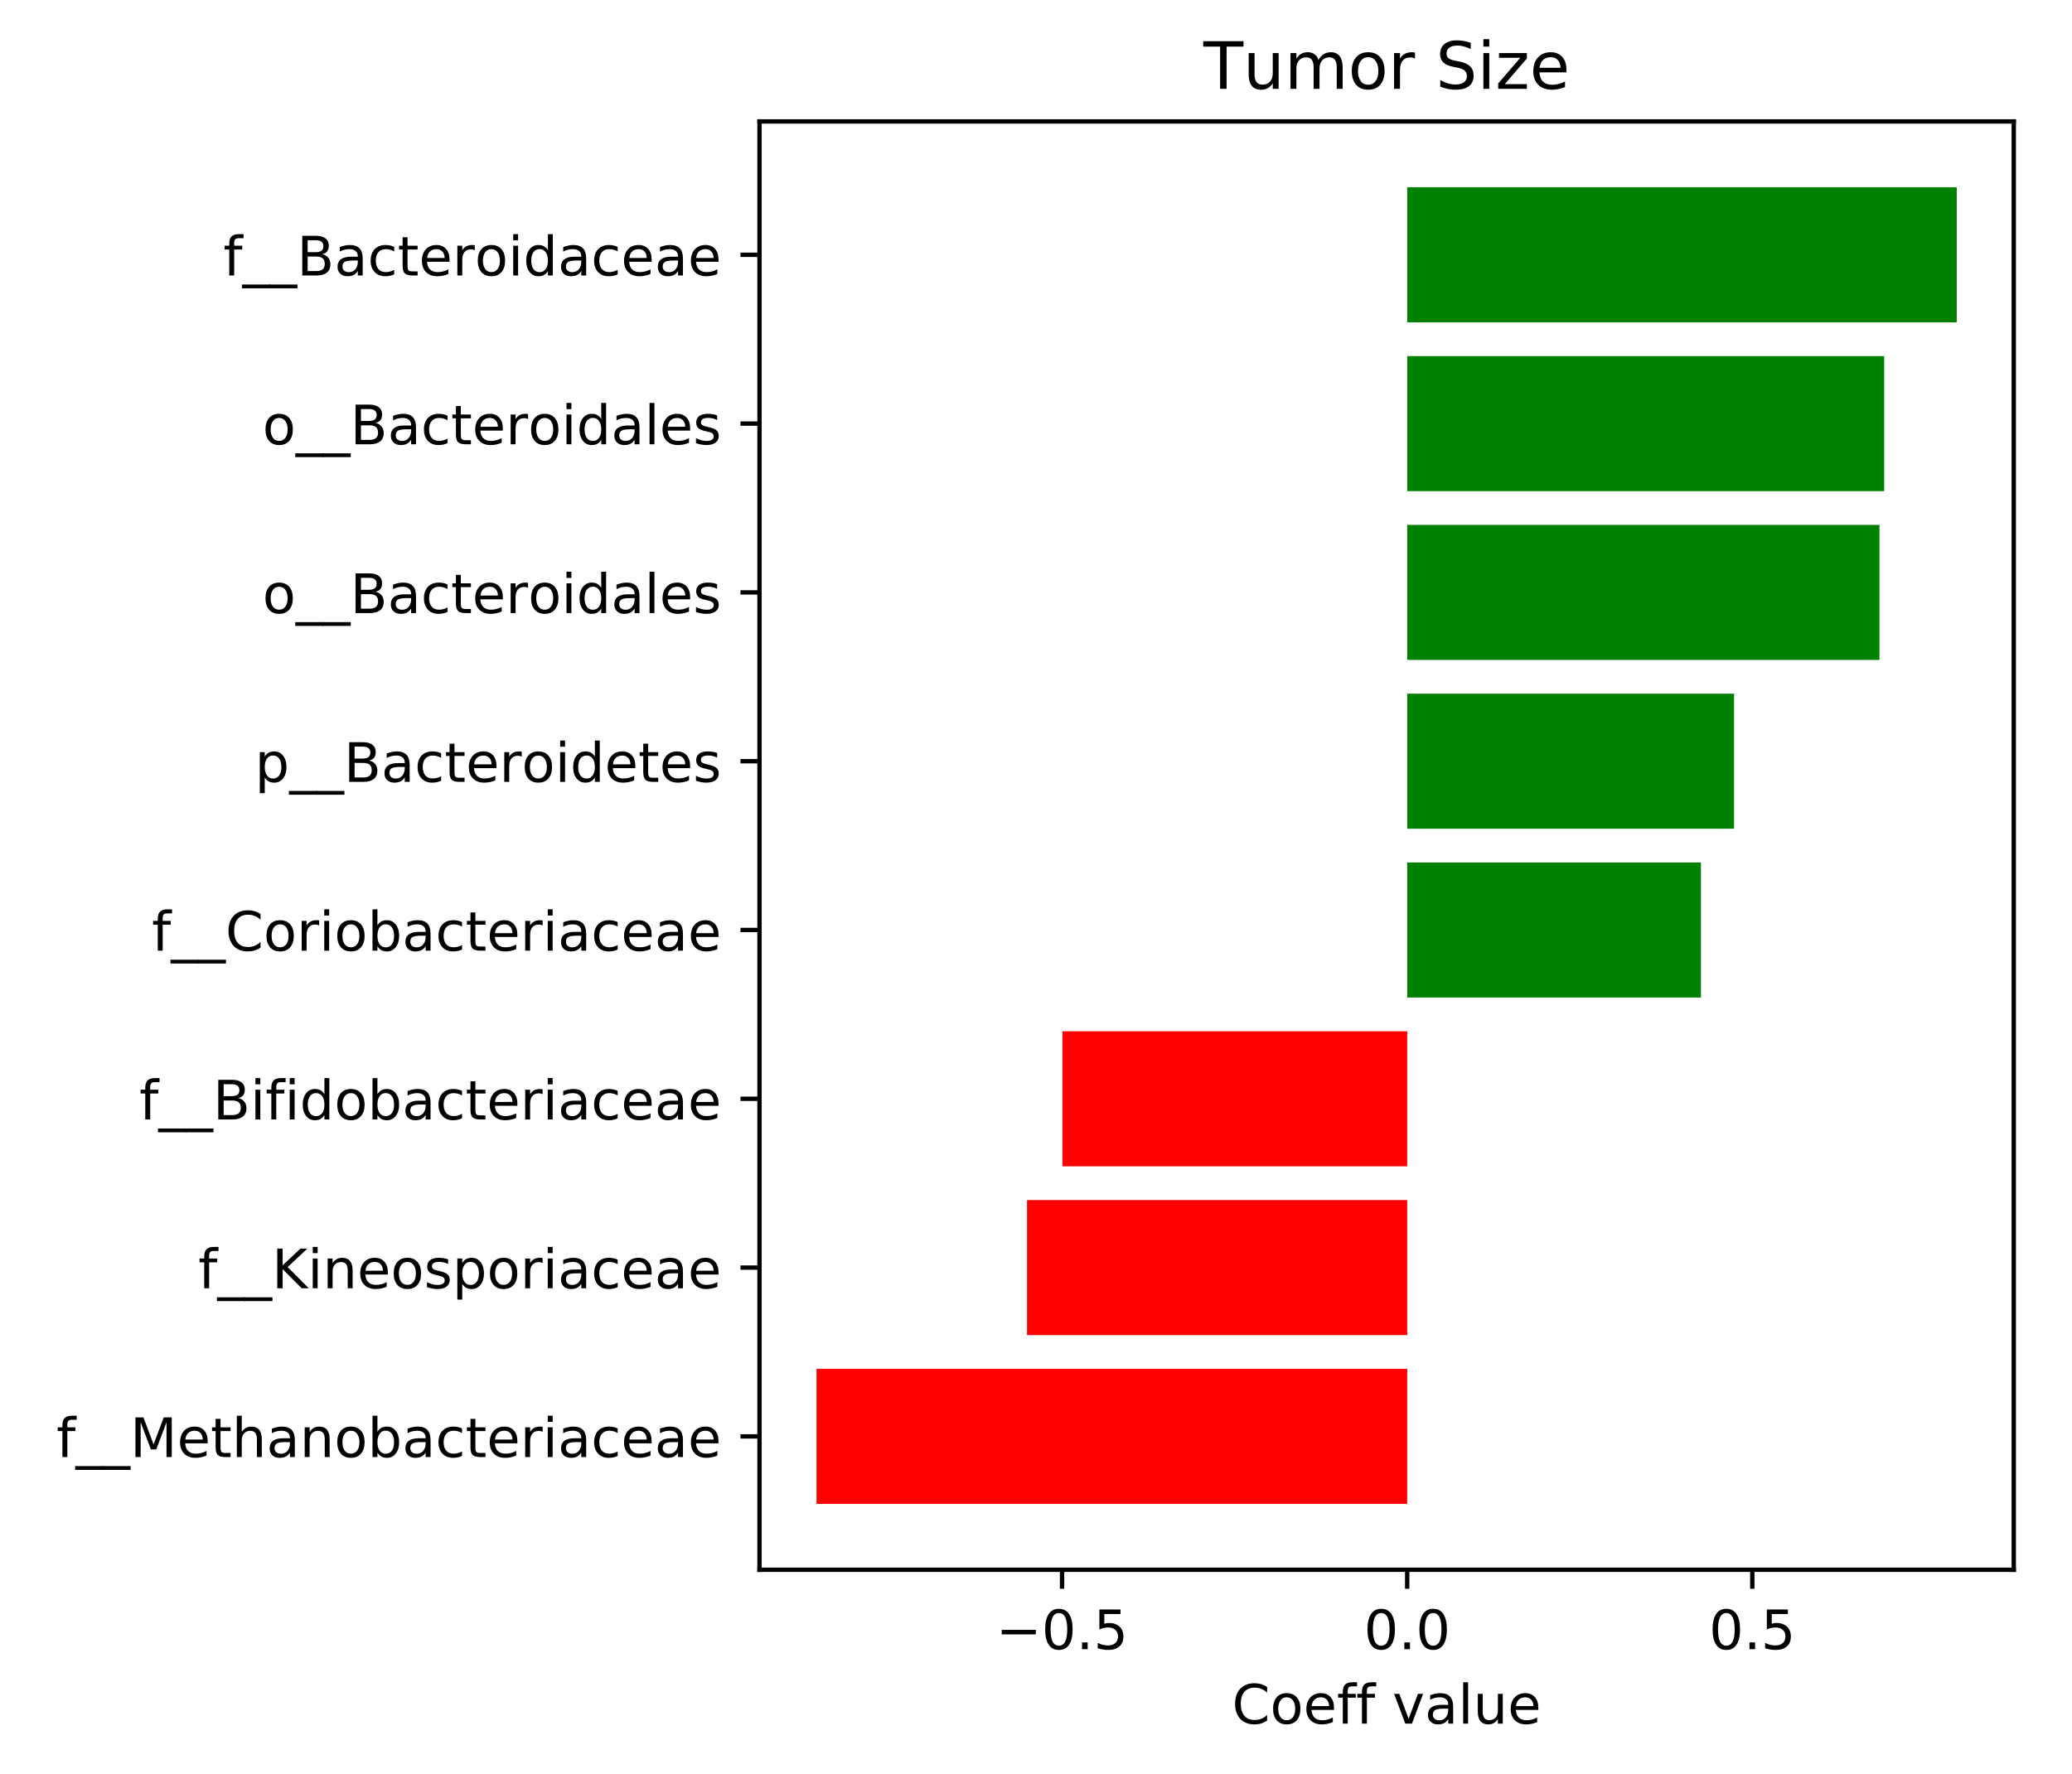 <?xml version="1.0" encoding="utf-8" standalone="no"?>
<!DOCTYPE svg PUBLIC "-//W3C//DTD SVG 1.1//EN"
  "http://www.w3.org/Graphics/SVG/1.1/DTD/svg11.dtd">
<!-- Created with matplotlib (https://matplotlib.org/) -->
<svg height="325.986pt" version="1.1" viewBox="0 0 380.62 325.986" width="380.62pt" xmlns="http://www.w3.org/2000/svg" xmlns:xlink="http://www.w3.org/1999/xlink">
 <defs>
  <style type="text/css">
*{stroke-linecap:butt;stroke-linejoin:round;}
  </style>
 </defs>
 <g id="figure_1">
  <g id="patch_1">
   <path d="M 0 325.986 
L 380.62 325.986 
L 380.62 0 
L 0 0 
z
" style="fill:#ffffff;"/>
  </g>
  <g id="axes_1">
   <g id="patch_2">
    <path d="M 139.52 288.43 
L 369.92 288.43 
L 369.92 22.318 
L 139.52 22.318 
z
" style="fill:#ffffff;"/>
   </g>
   <g id="patch_3">
    <path clip-path="url(#p825b801113)" d="M 258.496 276.334 
L 149.993 276.334 
L 149.993 251.522 
L 258.496 251.522 
z
" style="fill:#ff0000;"/>
   </g>
   <g id="patch_4">
    <path clip-path="url(#p825b801113)" d="M 258.496 245.319 
L 188.663 245.319 
L 188.663 220.506 
L 258.496 220.506 
z
" style="fill:#ff0000;"/>
   </g>
   <g id="patch_5">
    <path clip-path="url(#p825b801113)" d="M 258.496 214.303 
L 195.166 214.303 
L 195.166 189.491 
L 258.496 189.491 
z
" style="fill:#ff0000;"/>
   </g>
   <g id="patch_6">
    <path clip-path="url(#p825b801113)" d="M 258.496 183.288 
L 312.457 183.288 
L 312.457 158.476 
L 258.496 158.476 
z
" style="fill:#008000;"/>
   </g>
   <g id="patch_7">
    <path clip-path="url(#p825b801113)" d="M 258.496 152.273 
L 318.54 152.273 
L 318.54 127.46 
L 258.496 127.46 
z
" style="fill:#008000;"/>
   </g>
   <g id="patch_8">
    <path clip-path="url(#p825b801113)" d="M 258.496 121.257 
L 345.252 121.257 
L 345.252 96.445 
L 258.496 96.445 
z
" style="fill:#008000;"/>
   </g>
   <g id="patch_9">
    <path clip-path="url(#p825b801113)" d="M 258.496 90.242 
L 346.115 90.242 
L 346.115 65.43 
L 258.496 65.43 
z
" style="fill:#008000;"/>
   </g>
   <g id="patch_10">
    <path clip-path="url(#p825b801113)" d="M 258.496 59.226 
L 359.448 59.226 
L 359.448 34.414 
L 258.496 34.414 
z
" style="fill:#008000;"/>
   </g>
   <g id="matplotlib.axis_1">
    <g id="xtick_1">
     <g id="line2d_1">
      <defs>
       <path d="M 0 0 
L 0 3.5 
" id="ma48982e461" style="stroke:#000000;stroke-width:0.8;"/>
      </defs>
      <g>
       <use style="stroke:#000000;stroke-width:0.8;" x="195.099" xlink:href="#ma48982e461" y="288.43"/>
      </g>
     </g>
     <g id="text_1">
      <!-- −0.5 -->
      <defs>
       <path d="M 10.594 35.5 
L 73.188 35.5 
L 73.188 27.203 
L 10.594 27.203 
z
" id="DejaVuSans-8722"/>
       <path d="M 31.781 66.406 
Q 24.172 66.406 20.328 58.906 
Q 16.5 51.422 16.5 36.375 
Q 16.5 21.391 20.328 13.891 
Q 24.172 6.391 31.781 6.391 
Q 39.453 6.391 43.281 13.891 
Q 47.125 21.391 47.125 36.375 
Q 47.125 51.422 43.281 58.906 
Q 39.453 66.406 31.781 66.406 
z
M 31.781 74.219 
Q 44.047 74.219 50.516 64.516 
Q 56.984 54.828 56.984 36.375 
Q 56.984 17.969 50.516 8.266 
Q 44.047 -1.422 31.781 -1.422 
Q 19.531 -1.422 13.062 8.266 
Q 6.594 17.969 6.594 36.375 
Q 6.594 54.828 13.062 64.516 
Q 19.531 74.219 31.781 74.219 
z
" id="DejaVuSans-48"/>
       <path d="M 10.688 12.406 
L 21 12.406 
L 21 0 
L 10.688 0 
z
" id="DejaVuSans-46"/>
       <path d="M 10.797 72.906 
L 49.516 72.906 
L 49.516 64.594 
L 19.828 64.594 
L 19.828 46.734 
Q 21.969 47.469 24.109 47.828 
Q 26.266 48.188 28.422 48.188 
Q 40.625 48.188 47.75 41.5 
Q 54.891 34.812 54.891 23.391 
Q 54.891 11.625 47.562 5.094 
Q 40.234 -1.422 26.906 -1.422 
Q 22.312 -1.422 17.547 -0.641 
Q 12.797 0.141 7.719 1.703 
L 7.719 11.625 
Q 12.109 9.234 16.797 8.062 
Q 21.484 6.891 26.703 6.891 
Q 35.156 6.891 40.078 11.328 
Q 45.016 15.766 45.016 23.391 
Q 45.016 31 40.078 35.438 
Q 35.156 39.891 26.703 39.891 
Q 22.75 39.891 18.812 39.016 
Q 14.891 38.141 10.797 36.281 
z
" id="DejaVuSans-53"/>
      </defs>
      <g transform="translate(182.957 303.029)scale(0.1 -0.1)">
       <use xlink:href="#DejaVuSans-8722"/>
       <use x="83.789" xlink:href="#DejaVuSans-48"/>
       <use x="147.412" xlink:href="#DejaVuSans-46"/>
       <use x="179.199" xlink:href="#DejaVuSans-53"/>
      </g>
     </g>
    </g>
    <g id="xtick_2">
     <g id="line2d_2">
      <g>
       <use style="stroke:#000000;stroke-width:0.8;" x="258.496" xlink:href="#ma48982e461" y="288.43"/>
      </g>
     </g>
     <g id="text_2">
      <!-- 0.0 -->
      <g transform="translate(250.545 303.029)scale(0.1 -0.1)">
       <use xlink:href="#DejaVuSans-48"/>
       <use x="63.623" xlink:href="#DejaVuSans-46"/>
       <use x="95.41" xlink:href="#DejaVuSans-48"/>
      </g>
     </g>
    </g>
    <g id="xtick_3">
     <g id="line2d_3">
      <g>
       <use style="stroke:#000000;stroke-width:0.8;" x="321.894" xlink:href="#ma48982e461" y="288.43"/>
      </g>
     </g>
     <g id="text_3">
      <!-- 0.5 -->
      <g transform="translate(313.942 303.029)scale(0.1 -0.1)">
       <use xlink:href="#DejaVuSans-48"/>
       <use x="63.623" xlink:href="#DejaVuSans-46"/>
       <use x="95.41" xlink:href="#DejaVuSans-53"/>
      </g>
     </g>
    </g>
    <g id="text_4">
     <!-- Coeff value -->
     <defs>
      <path d="M 64.406 67.281 
L 64.406 56.891 
Q 59.422 61.531 53.781 63.812 
Q 48.141 66.109 41.797 66.109 
Q 29.297 66.109 22.656 58.469 
Q 16.016 50.828 16.016 36.375 
Q 16.016 21.969 22.656 14.328 
Q 29.297 6.688 41.797 6.688 
Q 48.141 6.688 53.781 8.984 
Q 59.422 11.281 64.406 15.922 
L 64.406 5.609 
Q 59.234 2.094 53.438 0.328 
Q 47.656 -1.422 41.219 -1.422 
Q 24.656 -1.422 15.125 8.703 
Q 5.609 18.844 5.609 36.375 
Q 5.609 53.953 15.125 64.078 
Q 24.656 74.219 41.219 74.219 
Q 47.75 74.219 53.531 72.484 
Q 59.328 70.75 64.406 67.281 
z
" id="DejaVuSans-67"/>
      <path d="M 30.609 48.391 
Q 23.391 48.391 19.188 42.75 
Q 14.984 37.109 14.984 27.297 
Q 14.984 17.484 19.156 11.844 
Q 23.344 6.203 30.609 6.203 
Q 37.797 6.203 41.984 11.859 
Q 46.188 17.531 46.188 27.297 
Q 46.188 37.016 41.984 42.703 
Q 37.797 48.391 30.609 48.391 
z
M 30.609 56 
Q 42.328 56 49.016 48.375 
Q 55.719 40.766 55.719 27.297 
Q 55.719 13.875 49.016 6.219 
Q 42.328 -1.422 30.609 -1.422 
Q 18.844 -1.422 12.172 6.219 
Q 5.516 13.875 5.516 27.297 
Q 5.516 40.766 12.172 48.375 
Q 18.844 56 30.609 56 
z
" id="DejaVuSans-111"/>
      <path d="M 56.203 29.594 
L 56.203 25.203 
L 14.891 25.203 
Q 15.484 15.922 20.484 11.062 
Q 25.484 6.203 34.422 6.203 
Q 39.594 6.203 44.453 7.469 
Q 49.312 8.734 54.109 11.281 
L 54.109 2.781 
Q 49.266 0.734 44.188 -0.344 
Q 39.109 -1.422 33.891 -1.422 
Q 20.797 -1.422 13.156 6.188 
Q 5.516 13.812 5.516 26.812 
Q 5.516 40.234 12.766 48.109 
Q 20.016 56 32.328 56 
Q 43.359 56 49.781 48.891 
Q 56.203 41.797 56.203 29.594 
z
M 47.219 32.234 
Q 47.125 39.594 43.094 43.984 
Q 39.062 48.391 32.422 48.391 
Q 24.906 48.391 20.391 44.141 
Q 15.875 39.891 15.188 32.172 
z
" id="DejaVuSans-101"/>
      <path d="M 37.109 75.984 
L 37.109 68.5 
L 28.516 68.5 
Q 23.688 68.5 21.797 66.547 
Q 19.922 64.594 19.922 59.516 
L 19.922 54.688 
L 34.719 54.688 
L 34.719 47.703 
L 19.922 47.703 
L 19.922 0 
L 10.891 0 
L 10.891 47.703 
L 2.297 47.703 
L 2.297 54.688 
L 10.891 54.688 
L 10.891 58.5 
Q 10.891 67.625 15.141 71.797 
Q 19.391 75.984 28.609 75.984 
z
" id="DejaVuSans-102"/>
      <path id="DejaVuSans-32"/>
      <path d="M 2.984 54.688 
L 12.5 54.688 
L 29.594 8.797 
L 46.688 54.688 
L 56.203 54.688 
L 35.688 0 
L 23.484 0 
z
" id="DejaVuSans-118"/>
      <path d="M 34.281 27.484 
Q 23.391 27.484 19.188 25 
Q 14.984 22.516 14.984 16.5 
Q 14.984 11.719 18.141 8.906 
Q 21.297 6.109 26.703 6.109 
Q 34.188 6.109 38.703 11.406 
Q 43.219 16.703 43.219 25.484 
L 43.219 27.484 
z
M 52.203 31.203 
L 52.203 0 
L 43.219 0 
L 43.219 8.297 
Q 40.141 3.328 35.547 0.953 
Q 30.953 -1.422 24.312 -1.422 
Q 15.922 -1.422 10.953 3.297 
Q 6 8.016 6 15.922 
Q 6 25.141 12.172 29.828 
Q 18.359 34.516 30.609 34.516 
L 43.219 34.516 
L 43.219 35.406 
Q 43.219 41.609 39.141 45 
Q 35.062 48.391 27.688 48.391 
Q 23 48.391 18.547 47.266 
Q 14.109 46.141 10.016 43.891 
L 10.016 52.203 
Q 14.938 54.109 19.578 55.047 
Q 24.219 56 28.609 56 
Q 40.484 56 46.344 49.844 
Q 52.203 43.703 52.203 31.203 
z
" id="DejaVuSans-97"/>
      <path d="M 9.422 75.984 
L 18.406 75.984 
L 18.406 0 
L 9.422 0 
z
" id="DejaVuSans-108"/>
      <path d="M 8.5 21.578 
L 8.5 54.688 
L 17.484 54.688 
L 17.484 21.922 
Q 17.484 14.156 20.5 10.266 
Q 23.531 6.391 29.594 6.391 
Q 36.859 6.391 41.078 11.031 
Q 45.312 15.672 45.312 23.688 
L 45.312 54.688 
L 54.297 54.688 
L 54.297 0 
L 45.312 0 
L 45.312 8.406 
Q 42.047 3.422 37.719 1 
Q 33.406 -1.422 27.688 -1.422 
Q 18.266 -1.422 13.375 4.438 
Q 8.5 10.297 8.5 21.578 
z
M 31.109 56 
z
" id="DejaVuSans-117"/>
     </defs>
     <g transform="translate(226.326 316.707)scale(0.1 -0.1)">
      <use xlink:href="#DejaVuSans-67"/>
      <use x="69.824" xlink:href="#DejaVuSans-111"/>
      <use x="131.006" xlink:href="#DejaVuSans-101"/>
      <use x="192.529" xlink:href="#DejaVuSans-102"/>
      <use x="227.734" xlink:href="#DejaVuSans-102"/>
      <use x="262.939" xlink:href="#DejaVuSans-32"/>
      <use x="294.727" xlink:href="#DejaVuSans-118"/>
      <use x="353.906" xlink:href="#DejaVuSans-97"/>
      <use x="415.186" xlink:href="#DejaVuSans-108"/>
      <use x="442.969" xlink:href="#DejaVuSans-117"/>
      <use x="506.348" xlink:href="#DejaVuSans-101"/>
     </g>
    </g>
   </g>
   <g id="matplotlib.axis_2">
    <g id="ytick_1">
     <g id="line2d_4">
      <defs>
       <path d="M 0 0 
L -3.5 0 
" id="m18130eb913" style="stroke:#000000;stroke-width:0.8;"/>
      </defs>
      <g>
       <use style="stroke:#000000;stroke-width:0.8;" x="139.52" xlink:href="#m18130eb913" y="263.928"/>
      </g>
     </g>
     <g id="text_5">
      <!--  f__Methanobacteriaceae -->
      <defs>
       <path d="M 50.984 -16.609 
L 50.984 -23.578 
L -0.984 -23.578 
L -0.984 -16.609 
z
" id="DejaVuSans-95"/>
       <path d="M 9.812 72.906 
L 24.516 72.906 
L 43.109 23.297 
L 61.812 72.906 
L 76.516 72.906 
L 76.516 0 
L 66.891 0 
L 66.891 64.016 
L 48.094 14.016 
L 38.188 14.016 
L 19.391 64.016 
L 19.391 0 
L 9.812 0 
z
" id="DejaVuSans-77"/>
       <path d="M 18.312 70.219 
L 18.312 54.688 
L 36.812 54.688 
L 36.812 47.703 
L 18.312 47.703 
L 18.312 18.016 
Q 18.312 11.328 20.141 9.422 
Q 21.969 7.516 27.594 7.516 
L 36.812 7.516 
L 36.812 0 
L 27.594 0 
Q 17.188 0 13.234 3.875 
Q 9.281 7.766 9.281 18.016 
L 9.281 47.703 
L 2.688 47.703 
L 2.688 54.688 
L 9.281 54.688 
L 9.281 70.219 
z
" id="DejaVuSans-116"/>
       <path d="M 54.891 33.016 
L 54.891 0 
L 45.906 0 
L 45.906 32.719 
Q 45.906 40.484 42.875 44.328 
Q 39.844 48.188 33.797 48.188 
Q 26.516 48.188 22.312 43.547 
Q 18.109 38.922 18.109 30.906 
L 18.109 0 
L 9.078 0 
L 9.078 75.984 
L 18.109 75.984 
L 18.109 46.188 
Q 21.344 51.125 25.703 53.562 
Q 30.078 56 35.797 56 
Q 45.219 56 50.047 50.172 
Q 54.891 44.344 54.891 33.016 
z
" id="DejaVuSans-104"/>
       <path d="M 54.891 33.016 
L 54.891 0 
L 45.906 0 
L 45.906 32.719 
Q 45.906 40.484 42.875 44.328 
Q 39.844 48.188 33.797 48.188 
Q 26.516 48.188 22.312 43.547 
Q 18.109 38.922 18.109 30.906 
L 18.109 0 
L 9.078 0 
L 9.078 54.688 
L 18.109 54.688 
L 18.109 46.188 
Q 21.344 51.125 25.703 53.562 
Q 30.078 56 35.797 56 
Q 45.219 56 50.047 50.172 
Q 54.891 44.344 54.891 33.016 
z
" id="DejaVuSans-110"/>
       <path d="M 48.688 27.297 
Q 48.688 37.203 44.609 42.844 
Q 40.531 48.484 33.406 48.484 
Q 26.266 48.484 22.188 42.844 
Q 18.109 37.203 18.109 27.297 
Q 18.109 17.391 22.188 11.75 
Q 26.266 6.109 33.406 6.109 
Q 40.531 6.109 44.609 11.75 
Q 48.688 17.391 48.688 27.297 
z
M 18.109 46.391 
Q 20.953 51.266 25.266 53.625 
Q 29.594 56 35.594 56 
Q 45.562 56 51.781 48.094 
Q 58.016 40.188 58.016 27.297 
Q 58.016 14.406 51.781 6.484 
Q 45.562 -1.422 35.594 -1.422 
Q 29.594 -1.422 25.266 0.953 
Q 20.953 3.328 18.109 8.203 
L 18.109 0 
L 9.078 0 
L 9.078 75.984 
L 18.109 75.984 
z
" id="DejaVuSans-98"/>
       <path d="M 48.781 52.594 
L 48.781 44.188 
Q 44.969 46.297 41.141 47.344 
Q 37.312 48.391 33.406 48.391 
Q 24.656 48.391 19.812 42.844 
Q 14.984 37.312 14.984 27.297 
Q 14.984 17.281 19.812 11.734 
Q 24.656 6.203 33.406 6.203 
Q 37.312 6.203 41.141 7.25 
Q 44.969 8.297 48.781 10.406 
L 48.781 2.094 
Q 45.016 0.344 40.984 -0.531 
Q 36.969 -1.422 32.422 -1.422 
Q 20.062 -1.422 12.781 6.344 
Q 5.516 14.109 5.516 27.297 
Q 5.516 40.672 12.859 48.328 
Q 20.219 56 33.016 56 
Q 37.156 56 41.109 55.141 
Q 45.062 54.297 48.781 52.594 
z
" id="DejaVuSans-99"/>
       <path d="M 41.109 46.297 
Q 39.594 47.172 37.812 47.578 
Q 36.031 48 33.891 48 
Q 26.266 48 22.188 43.047 
Q 18.109 38.094 18.109 28.812 
L 18.109 0 
L 9.078 0 
L 9.078 54.688 
L 18.109 54.688 
L 18.109 46.188 
Q 20.953 51.172 25.484 53.578 
Q 30.031 56 36.531 56 
Q 37.453 56 38.578 55.875 
Q 39.703 55.766 41.062 55.516 
z
" id="DejaVuSans-114"/>
       <path d="M 9.422 54.688 
L 18.406 54.688 
L 18.406 0 
L 9.422 0 
z
M 9.422 75.984 
L 18.406 75.984 
L 18.406 64.594 
L 9.422 64.594 
z
" id="DejaVuSans-105"/>
      </defs>
      <g transform="translate(7.2 267.727)scale(0.1 -0.1)">
       <use xlink:href="#DejaVuSans-32"/>
       <use x="31.787" xlink:href="#DejaVuSans-102"/>
       <use x="66.992" xlink:href="#DejaVuSans-95"/>
       <use x="116.992" xlink:href="#DejaVuSans-95"/>
       <use x="166.992" xlink:href="#DejaVuSans-77"/>
       <use x="253.271" xlink:href="#DejaVuSans-101"/>
       <use x="314.795" xlink:href="#DejaVuSans-116"/>
       <use x="354.004" xlink:href="#DejaVuSans-104"/>
       <use x="417.383" xlink:href="#DejaVuSans-97"/>
       <use x="478.662" xlink:href="#DejaVuSans-110"/>
       <use x="542.041" xlink:href="#DejaVuSans-111"/>
       <use x="603.223" xlink:href="#DejaVuSans-98"/>
       <use x="666.699" xlink:href="#DejaVuSans-97"/>
       <use x="727.979" xlink:href="#DejaVuSans-99"/>
       <use x="782.959" xlink:href="#DejaVuSans-116"/>
       <use x="822.168" xlink:href="#DejaVuSans-101"/>
       <use x="883.691" xlink:href="#DejaVuSans-114"/>
       <use x="924.805" xlink:href="#DejaVuSans-105"/>
       <use x="952.588" xlink:href="#DejaVuSans-97"/>
       <use x="1013.867" xlink:href="#DejaVuSans-99"/>
       <use x="1068.848" xlink:href="#DejaVuSans-101"/>
       <use x="1130.371" xlink:href="#DejaVuSans-97"/>
       <use x="1191.65" xlink:href="#DejaVuSans-101"/>
      </g>
     </g>
    </g>
    <g id="ytick_2">
     <g id="line2d_5">
      <g>
       <use style="stroke:#000000;stroke-width:0.8;" x="139.52" xlink:href="#m18130eb913" y="232.913"/>
      </g>
     </g>
     <g id="text_6">
      <!--  f__Kineosporiaceae -->
      <defs>
       <path d="M 9.812 72.906 
L 19.672 72.906 
L 19.672 42.094 
L 52.391 72.906 
L 65.094 72.906 
L 28.906 38.922 
L 67.672 0 
L 54.688 0 
L 19.672 35.109 
L 19.672 0 
L 9.812 0 
z
" id="DejaVuSans-75"/>
       <path d="M 44.281 53.078 
L 44.281 44.578 
Q 40.484 46.531 36.375 47.5 
Q 32.281 48.484 27.875 48.484 
Q 21.188 48.484 17.844 46.438 
Q 14.5 44.391 14.5 40.281 
Q 14.5 37.156 16.891 35.375 
Q 19.281 33.594 26.516 31.984 
L 29.594 31.297 
Q 39.156 29.25 43.188 25.516 
Q 47.219 21.781 47.219 15.094 
Q 47.219 7.469 41.188 3.016 
Q 35.156 -1.422 24.609 -1.422 
Q 20.219 -1.422 15.453 -0.562 
Q 10.688 0.297 5.422 2 
L 5.422 11.281 
Q 10.406 8.688 15.234 7.391 
Q 20.062 6.109 24.812 6.109 
Q 31.156 6.109 34.562 8.281 
Q 37.984 10.453 37.984 14.406 
Q 37.984 18.062 35.516 20.016 
Q 33.062 21.969 24.703 23.781 
L 21.578 24.516 
Q 13.234 26.266 9.516 29.906 
Q 5.812 33.547 5.812 39.891 
Q 5.812 47.609 11.281 51.797 
Q 16.75 56 26.812 56 
Q 31.781 56 36.172 55.266 
Q 40.578 54.547 44.281 53.078 
z
" id="DejaVuSans-115"/>
       <path d="M 18.109 8.203 
L 18.109 -20.797 
L 9.078 -20.797 
L 9.078 54.688 
L 18.109 54.688 
L 18.109 46.391 
Q 20.953 51.266 25.266 53.625 
Q 29.594 56 35.594 56 
Q 45.562 56 51.781 48.094 
Q 58.016 40.188 58.016 27.297 
Q 58.016 14.406 51.781 6.484 
Q 45.562 -1.422 35.594 -1.422 
Q 29.594 -1.422 25.266 0.953 
Q 20.953 3.328 18.109 8.203 
z
M 48.688 27.297 
Q 48.688 37.203 44.609 42.844 
Q 40.531 48.484 33.406 48.484 
Q 26.266 48.484 22.188 42.844 
Q 18.109 37.203 18.109 27.297 
Q 18.109 17.391 22.188 11.75 
Q 26.266 6.109 33.406 6.109 
Q 40.531 6.109 44.609 11.75 
Q 48.688 17.391 48.688 27.297 
z
" id="DejaVuSans-112"/>
      </defs>
      <g transform="translate(33.25 236.712)scale(0.1 -0.1)">
       <use xlink:href="#DejaVuSans-32"/>
       <use x="31.787" xlink:href="#DejaVuSans-102"/>
       <use x="66.992" xlink:href="#DejaVuSans-95"/>
       <use x="116.992" xlink:href="#DejaVuSans-95"/>
       <use x="166.992" xlink:href="#DejaVuSans-75"/>
       <use x="232.568" xlink:href="#DejaVuSans-105"/>
       <use x="260.352" xlink:href="#DejaVuSans-110"/>
       <use x="323.73" xlink:href="#DejaVuSans-101"/>
       <use x="385.254" xlink:href="#DejaVuSans-111"/>
       <use x="446.436" xlink:href="#DejaVuSans-115"/>
       <use x="498.535" xlink:href="#DejaVuSans-112"/>
       <use x="562.012" xlink:href="#DejaVuSans-111"/>
       <use x="623.193" xlink:href="#DejaVuSans-114"/>
       <use x="664.307" xlink:href="#DejaVuSans-105"/>
       <use x="692.09" xlink:href="#DejaVuSans-97"/>
       <use x="753.369" xlink:href="#DejaVuSans-99"/>
       <use x="808.35" xlink:href="#DejaVuSans-101"/>
       <use x="869.873" xlink:href="#DejaVuSans-97"/>
       <use x="931.152" xlink:href="#DejaVuSans-101"/>
      </g>
     </g>
    </g>
    <g id="ytick_3">
     <g id="line2d_6">
      <g>
       <use style="stroke:#000000;stroke-width:0.8;" x="139.52" xlink:href="#m18130eb913" y="201.897"/>
      </g>
     </g>
     <g id="text_7">
      <!--  f__Bifidobacteriaceae -->
      <defs>
       <path d="M 19.672 34.812 
L 19.672 8.109 
L 35.5 8.109 
Q 43.453 8.109 47.281 11.406 
Q 51.125 14.703 51.125 21.484 
Q 51.125 28.328 47.281 31.562 
Q 43.453 34.812 35.5 34.812 
z
M 19.672 64.797 
L 19.672 42.828 
L 34.281 42.828 
Q 41.5 42.828 45.031 45.531 
Q 48.578 48.25 48.578 53.812 
Q 48.578 59.328 45.031 62.062 
Q 41.5 64.797 34.281 64.797 
z
M 9.812 72.906 
L 35.016 72.906 
Q 46.297 72.906 52.391 68.219 
Q 58.5 63.531 58.5 54.891 
Q 58.5 48.188 55.375 44.234 
Q 52.25 40.281 46.188 39.312 
Q 53.469 37.75 57.5 32.781 
Q 61.531 27.828 61.531 20.406 
Q 61.531 10.641 54.891 5.312 
Q 48.25 0 35.984 0 
L 9.812 0 
z
" id="DejaVuSans-66"/>
       <path d="M 45.406 46.391 
L 45.406 75.984 
L 54.391 75.984 
L 54.391 0 
L 45.406 0 
L 45.406 8.203 
Q 42.578 3.328 38.25 0.953 
Q 33.938 -1.422 27.875 -1.422 
Q 17.969 -1.422 11.734 6.484 
Q 5.516 14.406 5.516 27.297 
Q 5.516 40.188 11.734 48.094 
Q 17.969 56 27.875 56 
Q 33.938 56 38.25 53.625 
Q 42.578 51.266 45.406 46.391 
z
M 14.797 27.297 
Q 14.797 17.391 18.875 11.75 
Q 22.953 6.109 30.078 6.109 
Q 37.203 6.109 41.297 11.75 
Q 45.406 17.391 45.406 27.297 
Q 45.406 37.203 41.297 42.844 
Q 37.203 48.484 30.078 48.484 
Q 22.953 48.484 18.875 42.844 
Q 14.797 37.203 14.797 27.297 
z
" id="DejaVuSans-100"/>
      </defs>
      <g transform="translate(22.419 205.696)scale(0.1 -0.1)">
       <use xlink:href="#DejaVuSans-32"/>
       <use x="31.787" xlink:href="#DejaVuSans-102"/>
       <use x="66.992" xlink:href="#DejaVuSans-95"/>
       <use x="116.992" xlink:href="#DejaVuSans-95"/>
       <use x="166.992" xlink:href="#DejaVuSans-66"/>
       <use x="235.596" xlink:href="#DejaVuSans-105"/>
       <use x="263.379" xlink:href="#DejaVuSans-102"/>
       <use x="298.584" xlink:href="#DejaVuSans-105"/>
       <use x="326.367" xlink:href="#DejaVuSans-100"/>
       <use x="389.844" xlink:href="#DejaVuSans-111"/>
       <use x="451.025" xlink:href="#DejaVuSans-98"/>
       <use x="514.502" xlink:href="#DejaVuSans-97"/>
       <use x="575.781" xlink:href="#DejaVuSans-99"/>
       <use x="630.762" xlink:href="#DejaVuSans-116"/>
       <use x="669.971" xlink:href="#DejaVuSans-101"/>
       <use x="731.494" xlink:href="#DejaVuSans-114"/>
       <use x="772.607" xlink:href="#DejaVuSans-105"/>
       <use x="800.391" xlink:href="#DejaVuSans-97"/>
       <use x="861.67" xlink:href="#DejaVuSans-99"/>
       <use x="916.65" xlink:href="#DejaVuSans-101"/>
       <use x="978.174" xlink:href="#DejaVuSans-97"/>
       <use x="1039.453" xlink:href="#DejaVuSans-101"/>
      </g>
     </g>
    </g>
    <g id="ytick_4">
     <g id="line2d_7">
      <g>
       <use style="stroke:#000000;stroke-width:0.8;" x="139.52" xlink:href="#m18130eb913" y="170.882"/>
      </g>
     </g>
     <g id="text_8">
      <!--  f__Coriobacteriaceae -->
      <g transform="translate(24.714 174.681)scale(0.1 -0.1)">
       <use xlink:href="#DejaVuSans-32"/>
       <use x="31.787" xlink:href="#DejaVuSans-102"/>
       <use x="66.992" xlink:href="#DejaVuSans-95"/>
       <use x="116.992" xlink:href="#DejaVuSans-95"/>
       <use x="166.992" xlink:href="#DejaVuSans-67"/>
       <use x="236.816" xlink:href="#DejaVuSans-111"/>
       <use x="297.998" xlink:href="#DejaVuSans-114"/>
       <use x="339.111" xlink:href="#DejaVuSans-105"/>
       <use x="366.895" xlink:href="#DejaVuSans-111"/>
       <use x="428.076" xlink:href="#DejaVuSans-98"/>
       <use x="491.553" xlink:href="#DejaVuSans-97"/>
       <use x="552.832" xlink:href="#DejaVuSans-99"/>
       <use x="607.812" xlink:href="#DejaVuSans-116"/>
       <use x="647.021" xlink:href="#DejaVuSans-101"/>
       <use x="708.545" xlink:href="#DejaVuSans-114"/>
       <use x="749.658" xlink:href="#DejaVuSans-105"/>
       <use x="777.441" xlink:href="#DejaVuSans-97"/>
       <use x="838.721" xlink:href="#DejaVuSans-99"/>
       <use x="893.701" xlink:href="#DejaVuSans-101"/>
       <use x="955.225" xlink:href="#DejaVuSans-97"/>
       <use x="1016.504" xlink:href="#DejaVuSans-101"/>
      </g>
     </g>
    </g>
    <g id="ytick_5">
     <g id="line2d_8">
      <g>
       <use style="stroke:#000000;stroke-width:0.8;" x="139.52" xlink:href="#m18130eb913" y="139.866"/>
      </g>
     </g>
     <g id="text_9">
      <!--  p__Bacteroidetes -->
      <g transform="translate(43.644 143.666)scale(0.1 -0.1)">
       <use xlink:href="#DejaVuSans-32"/>
       <use x="31.787" xlink:href="#DejaVuSans-112"/>
       <use x="95.264" xlink:href="#DejaVuSans-95"/>
       <use x="145.264" xlink:href="#DejaVuSans-95"/>
       <use x="195.264" xlink:href="#DejaVuSans-66"/>
       <use x="263.867" xlink:href="#DejaVuSans-97"/>
       <use x="325.146" xlink:href="#DejaVuSans-99"/>
       <use x="380.127" xlink:href="#DejaVuSans-116"/>
       <use x="419.336" xlink:href="#DejaVuSans-101"/>
       <use x="480.859" xlink:href="#DejaVuSans-114"/>
       <use x="521.941" xlink:href="#DejaVuSans-111"/>
       <use x="583.123" xlink:href="#DejaVuSans-105"/>
       <use x="610.906" xlink:href="#DejaVuSans-100"/>
       <use x="674.383" xlink:href="#DejaVuSans-101"/>
       <use x="735.906" xlink:href="#DejaVuSans-116"/>
       <use x="775.115" xlink:href="#DejaVuSans-101"/>
       <use x="836.639" xlink:href="#DejaVuSans-115"/>
      </g>
     </g>
    </g>
    <g id="ytick_6">
     <g id="line2d_9">
      <g>
       <use style="stroke:#000000;stroke-width:0.8;" x="139.52" xlink:href="#m18130eb913" y="108.851"/>
      </g>
     </g>
     <g id="text_10">
      <!--  o__Bacteroidales -->
      <g transform="translate(45.041 112.65)scale(0.1 -0.1)">
       <use xlink:href="#DejaVuSans-32"/>
       <use x="31.787" xlink:href="#DejaVuSans-111"/>
       <use x="92.969" xlink:href="#DejaVuSans-95"/>
       <use x="142.969" xlink:href="#DejaVuSans-95"/>
       <use x="192.969" xlink:href="#DejaVuSans-66"/>
       <use x="261.572" xlink:href="#DejaVuSans-97"/>
       <use x="322.852" xlink:href="#DejaVuSans-99"/>
       <use x="377.832" xlink:href="#DejaVuSans-116"/>
       <use x="417.041" xlink:href="#DejaVuSans-101"/>
       <use x="478.564" xlink:href="#DejaVuSans-114"/>
       <use x="519.646" xlink:href="#DejaVuSans-111"/>
       <use x="580.828" xlink:href="#DejaVuSans-105"/>
       <use x="608.611" xlink:href="#DejaVuSans-100"/>
       <use x="672.088" xlink:href="#DejaVuSans-97"/>
       <use x="733.367" xlink:href="#DejaVuSans-108"/>
       <use x="761.15" xlink:href="#DejaVuSans-101"/>
       <use x="822.674" xlink:href="#DejaVuSans-115"/>
      </g>
     </g>
    </g>
    <g id="ytick_7">
     <g id="line2d_10">
      <g>
       <use style="stroke:#000000;stroke-width:0.8;" x="139.52" xlink:href="#m18130eb913" y="77.836"/>
      </g>
     </g>
     <g id="text_11">
      <!--  o__Bacteroidales -->
      <g transform="translate(45.041 81.635)scale(0.1 -0.1)">
       <use xlink:href="#DejaVuSans-32"/>
       <use x="31.787" xlink:href="#DejaVuSans-111"/>
       <use x="92.969" xlink:href="#DejaVuSans-95"/>
       <use x="142.969" xlink:href="#DejaVuSans-95"/>
       <use x="192.969" xlink:href="#DejaVuSans-66"/>
       <use x="261.572" xlink:href="#DejaVuSans-97"/>
       <use x="322.852" xlink:href="#DejaVuSans-99"/>
       <use x="377.832" xlink:href="#DejaVuSans-116"/>
       <use x="417.041" xlink:href="#DejaVuSans-101"/>
       <use x="478.564" xlink:href="#DejaVuSans-114"/>
       <use x="519.646" xlink:href="#DejaVuSans-111"/>
       <use x="580.828" xlink:href="#DejaVuSans-105"/>
       <use x="608.611" xlink:href="#DejaVuSans-100"/>
       <use x="672.088" xlink:href="#DejaVuSans-97"/>
       <use x="733.367" xlink:href="#DejaVuSans-108"/>
       <use x="761.15" xlink:href="#DejaVuSans-101"/>
       <use x="822.674" xlink:href="#DejaVuSans-115"/>
      </g>
     </g>
    </g>
    <g id="ytick_8">
     <g id="line2d_11">
      <g>
       <use style="stroke:#000000;stroke-width:0.8;" x="139.52" xlink:href="#m18130eb913" y="46.82"/>
      </g>
     </g>
     <g id="text_12">
      <!--  f__Bacteroidaceae -->
      <g transform="translate(37.847 50.619)scale(0.1 -0.1)">
       <use xlink:href="#DejaVuSans-32"/>
       <use x="31.787" xlink:href="#DejaVuSans-102"/>
       <use x="66.992" xlink:href="#DejaVuSans-95"/>
       <use x="116.992" xlink:href="#DejaVuSans-95"/>
       <use x="166.992" xlink:href="#DejaVuSans-66"/>
       <use x="235.596" xlink:href="#DejaVuSans-97"/>
       <use x="296.875" xlink:href="#DejaVuSans-99"/>
       <use x="351.855" xlink:href="#DejaVuSans-116"/>
       <use x="391.064" xlink:href="#DejaVuSans-101"/>
       <use x="452.588" xlink:href="#DejaVuSans-114"/>
       <use x="493.67" xlink:href="#DejaVuSans-111"/>
       <use x="554.852" xlink:href="#DejaVuSans-105"/>
       <use x="582.635" xlink:href="#DejaVuSans-100"/>
       <use x="646.111" xlink:href="#DejaVuSans-97"/>
       <use x="707.391" xlink:href="#DejaVuSans-99"/>
       <use x="762.371" xlink:href="#DejaVuSans-101"/>
       <use x="823.895" xlink:href="#DejaVuSans-97"/>
       <use x="885.174" xlink:href="#DejaVuSans-101"/>
      </g>
     </g>
    </g>
   </g>
   <g id="patch_11">
    <path d="M 139.52 288.43 
L 139.52 22.318 
" style="fill:none;stroke:#000000;stroke-linecap:square;stroke-linejoin:miter;stroke-width:0.8;"/>
   </g>
   <g id="patch_12">
    <path d="M 369.92 288.43 
L 369.92 22.318 
" style="fill:none;stroke:#000000;stroke-linecap:square;stroke-linejoin:miter;stroke-width:0.8;"/>
   </g>
   <g id="patch_13">
    <path d="M 139.52 288.43 
L 369.92 288.43 
" style="fill:none;stroke:#000000;stroke-linecap:square;stroke-linejoin:miter;stroke-width:0.8;"/>
   </g>
   <g id="patch_14">
    <path d="M 139.52 22.318 
L 369.92 22.318 
" style="fill:none;stroke:#000000;stroke-linecap:square;stroke-linejoin:miter;stroke-width:0.8;"/>
   </g>
   <g id="text_13">
    <!-- Tumor Size -->
    <defs>
     <path d="M -0.297 72.906 
L 61.375 72.906 
L 61.375 64.594 
L 35.5 64.594 
L 35.5 0 
L 25.594 0 
L 25.594 64.594 
L -0.297 64.594 
z
" id="DejaVuSans-84"/>
     <path d="M 52 44.188 
Q 55.375 50.25 60.062 53.125 
Q 64.75 56 71.094 56 
Q 79.641 56 84.281 50.016 
Q 88.922 44.047 88.922 33.016 
L 88.922 0 
L 79.891 0 
L 79.891 32.719 
Q 79.891 40.578 77.094 44.375 
Q 74.312 48.188 68.609 48.188 
Q 61.625 48.188 57.562 43.547 
Q 53.516 38.922 53.516 30.906 
L 53.516 0 
L 44.484 0 
L 44.484 32.719 
Q 44.484 40.625 41.703 44.406 
Q 38.922 48.188 33.109 48.188 
Q 26.219 48.188 22.156 43.531 
Q 18.109 38.875 18.109 30.906 
L 18.109 0 
L 9.078 0 
L 9.078 54.688 
L 18.109 54.688 
L 18.109 46.188 
Q 21.188 51.219 25.484 53.609 
Q 29.781 56 35.688 56 
Q 41.656 56 45.828 52.969 
Q 50 49.953 52 44.188 
z
" id="DejaVuSans-109"/>
     <path d="M 53.516 70.516 
L 53.516 60.891 
Q 47.906 63.578 42.922 64.891 
Q 37.938 66.219 33.297 66.219 
Q 25.25 66.219 20.875 63.094 
Q 16.5 59.969 16.5 54.203 
Q 16.5 49.359 19.406 46.891 
Q 22.312 44.438 30.422 42.922 
L 36.375 41.703 
Q 47.406 39.594 52.656 34.297 
Q 57.906 29 57.906 20.125 
Q 57.906 9.516 50.797 4.047 
Q 43.703 -1.422 29.984 -1.422 
Q 24.812 -1.422 18.969 -0.25 
Q 13.141 0.922 6.891 3.219 
L 6.891 13.375 
Q 12.891 10.016 18.656 8.297 
Q 24.422 6.594 29.984 6.594 
Q 38.422 6.594 43.016 9.906 
Q 47.609 13.234 47.609 19.391 
Q 47.609 24.75 44.312 27.781 
Q 41.016 30.812 33.5 32.328 
L 27.484 33.5 
Q 16.453 35.688 11.516 40.375 
Q 6.594 45.062 6.594 53.422 
Q 6.594 63.094 13.406 68.656 
Q 20.219 74.219 32.172 74.219 
Q 37.312 74.219 42.625 73.281 
Q 47.953 72.359 53.516 70.516 
z
" id="DejaVuSans-83"/>
     <path d="M 5.516 54.688 
L 48.188 54.688 
L 48.188 46.484 
L 14.406 7.172 
L 48.188 7.172 
L 48.188 0 
L 4.297 0 
L 4.297 8.203 
L 38.094 47.516 
L 5.516 47.516 
z
" id="DejaVuSans-122"/>
    </defs>
    <g transform="translate(221.061 16.318)scale(0.12 -0.12)">
     <use xlink:href="#DejaVuSans-84"/>
     <use x="60.85" xlink:href="#DejaVuSans-117"/>
     <use x="124.229" xlink:href="#DejaVuSans-109"/>
     <use x="221.641" xlink:href="#DejaVuSans-111"/>
     <use x="282.822" xlink:href="#DejaVuSans-114"/>
     <use x="323.936" xlink:href="#DejaVuSans-32"/>
     <use x="355.723" xlink:href="#DejaVuSans-83"/>
     <use x="419.199" xlink:href="#DejaVuSans-105"/>
     <use x="446.982" xlink:href="#DejaVuSans-122"/>
     <use x="499.473" xlink:href="#DejaVuSans-101"/>
    </g>
   </g>
  </g>
 </g>
 <defs>
  <clipPath id="p825b801113">
   <rect height="266.112" width="230.4" x="139.52" y="22.318"/>
  </clipPath>
 </defs>
</svg>
